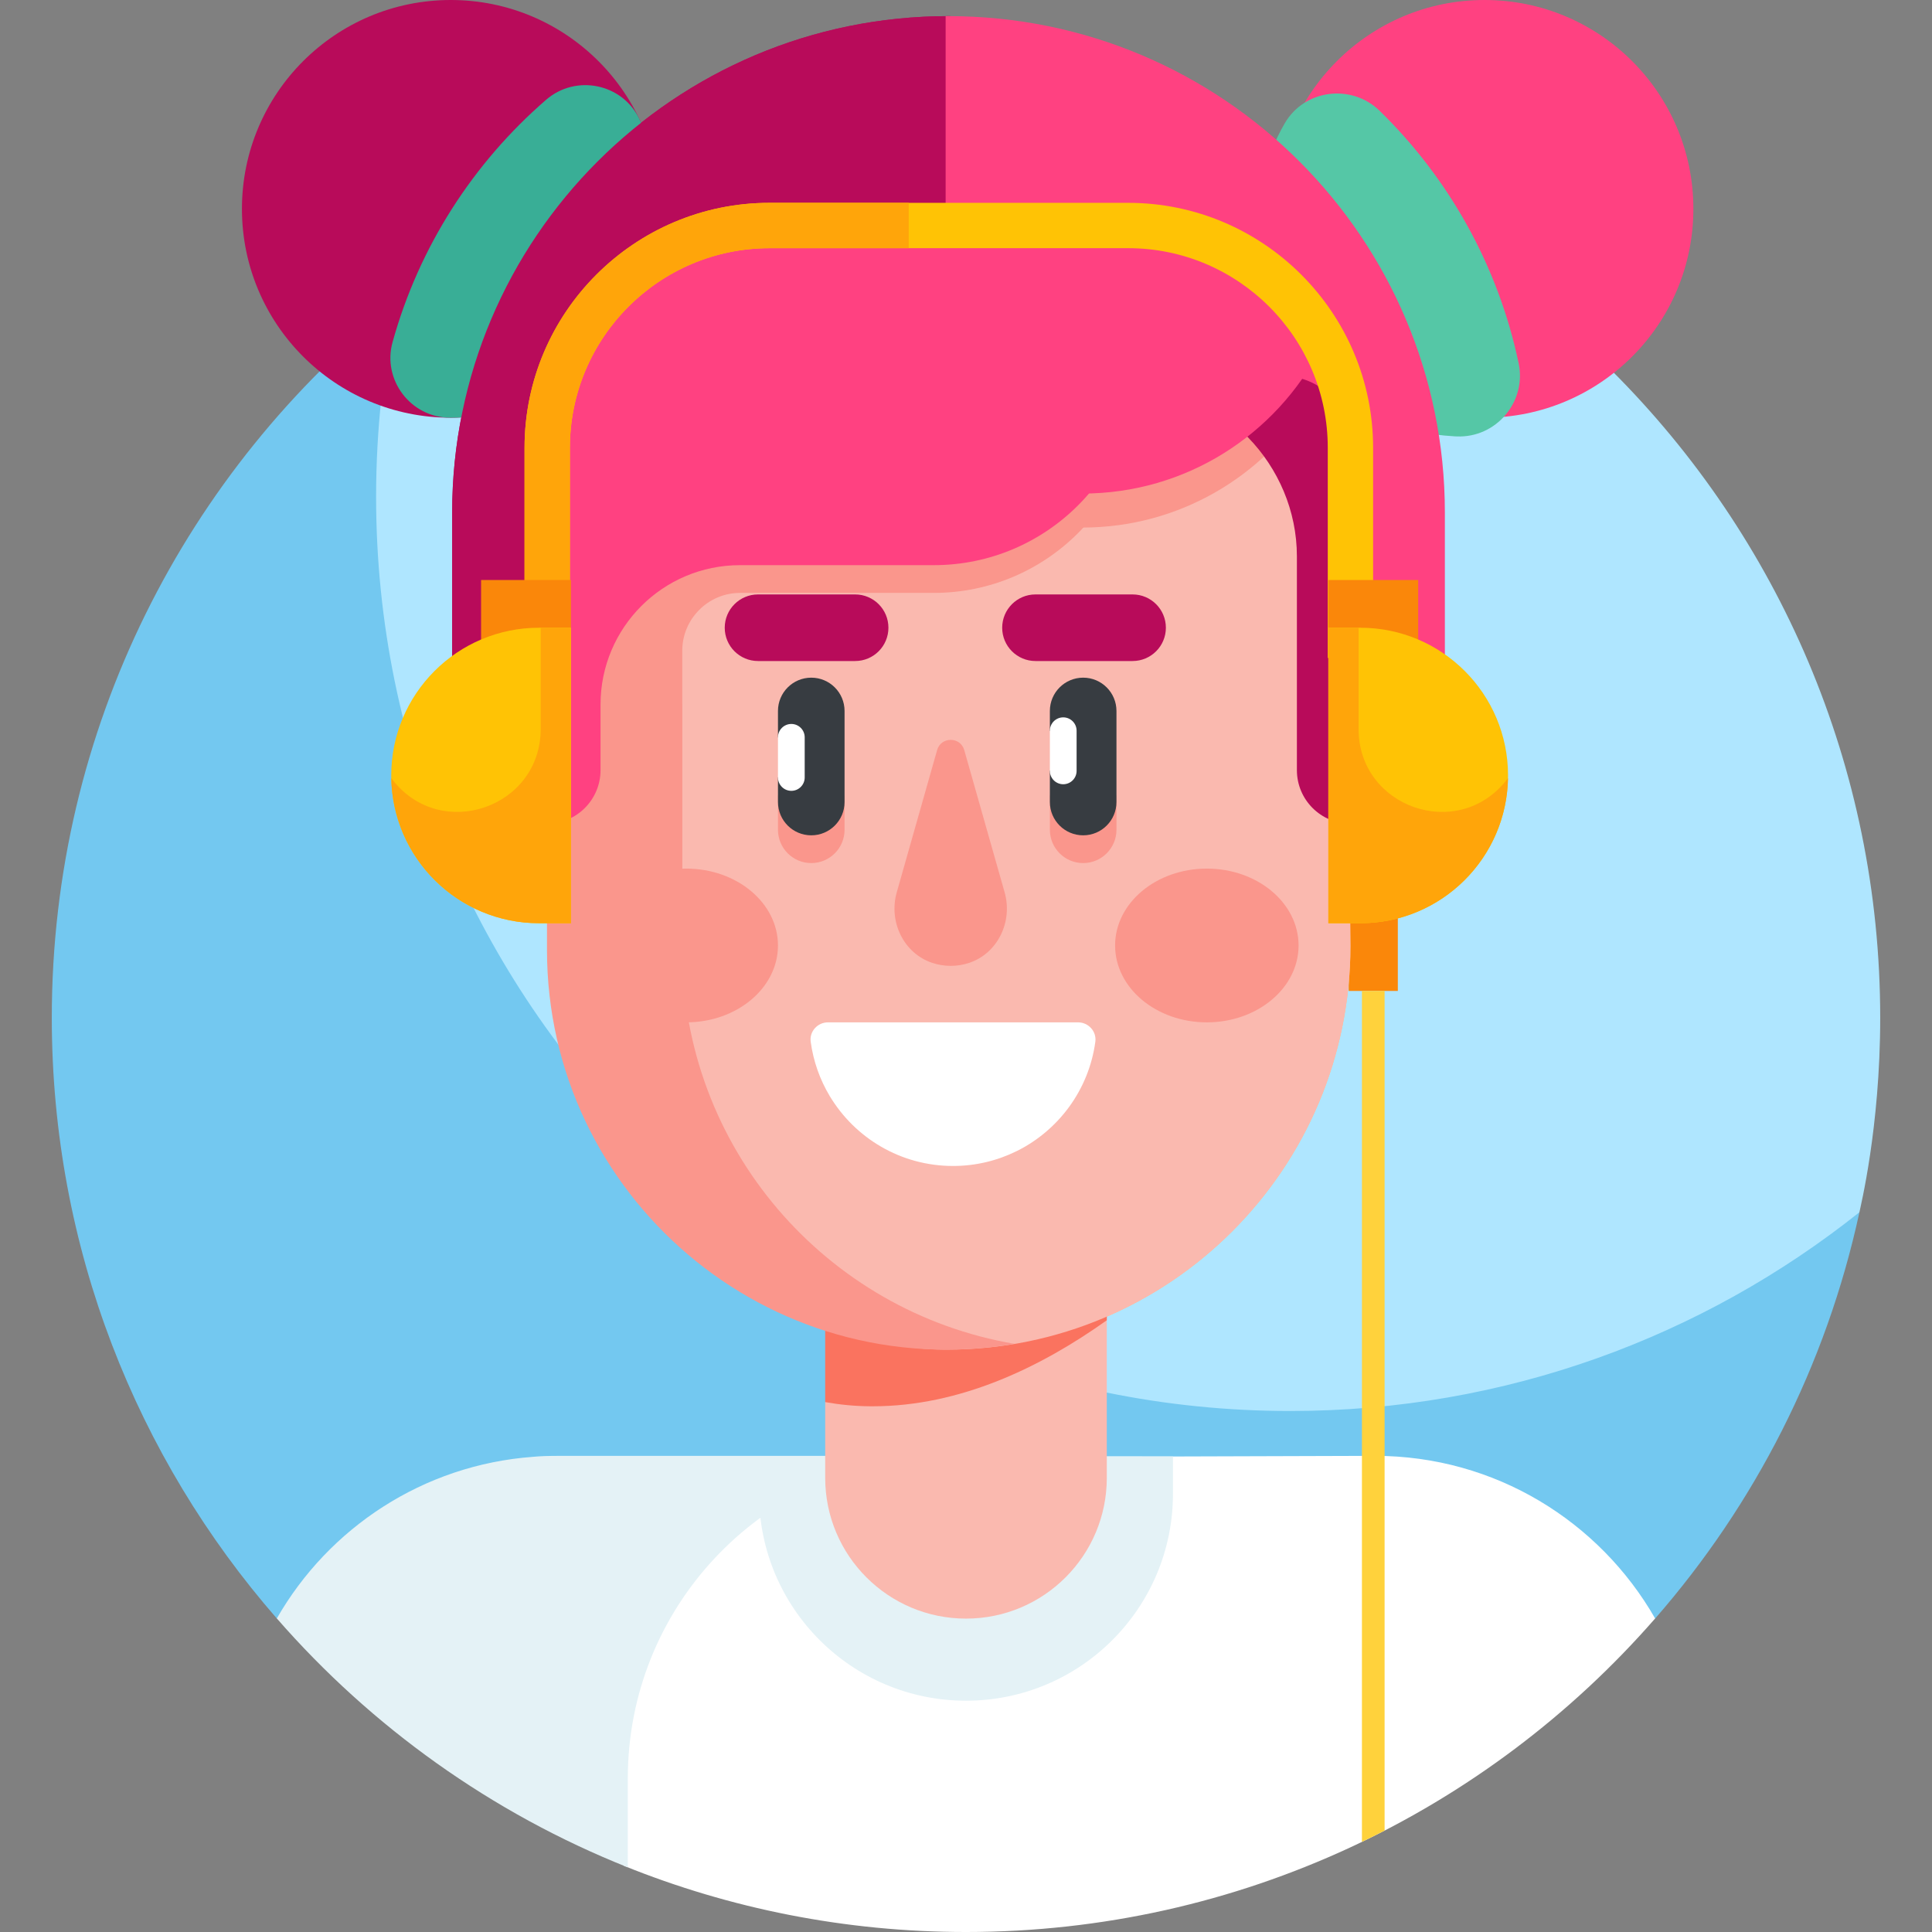 <svg id="Layer_1" enable-background="new 0 0 511.325 511.325" height="512" viewBox="0 0 511.325 511.325" width="512" xmlns="http://www.w3.org/2000/svg"><rect x="0" y="0" width="511.325" height="511.325" fill="#808080" stroke="none"/><g><g><path d="m255.662 27.414c-93.111 0-150.468 52.52-150.626 52.609 0 0-2.385 2.976-2.83 4.955-3.623 16.081-7.007 37.634-7.007 53.362 0 133.628 112.688 241.929 246.316 241.929 51.457 0 108.707-24.662 147.023-54.315.857-.663 3.577-5.12 3.577-5.12.169-1.031 5.504-22.276 5.504-51.464-.001-133.629-108.328-241.956-241.957-241.956z" fill="#afe6ff"/><path d="m341.494 373.438c-133.628 0-241.955-108.327-241.955-241.955 0-17.663 1.905-34.873 5.498-51.459-55.645 44.33-91.329 112.672-91.329 189.346 0 60.851 22.464 116.456 59.551 158.974l364.799.013c26.252-30.076 45.233-66.791 54.057-107.523-41.332 32.92-93.675 52.604-150.621 52.604z" fill="#73c8f0"/></g><g><g><path d="m356.951 237.443h13v24.822h-13z" fill="#fa870a"/></g><g><circle cx="119.308" cy="55.276" fill="#b80b5a" r="55.276"/></g><g><circle cx="392.894" cy="55.276" fill="#ff4181" r="55.276"/></g><g><path d="m251.566 4.276c-.177-.001-.353-.007-.53-.007-72.551 0-131.365 58.814-131.365 131.365v85.025h131.895z" fill="#b80b5a"/></g><path d="m119.677 110.551c29.569-.193 54.028-24.079 54.884-53.636.264-9.109-1.678-17.738-5.33-25.395-4.495-9.424-16.809-11.945-24.702-5.109-19.266 16.685-33.627 38.881-40.633 64.137-2.774 9.999 4.818 19.964 15.194 20.005.195 0 .391 0 .587-.002z" fill="#39ae96"/><g><path d="m251.566 4.276c-.177-.001-.353-.007-.53-.007-72.551 0-131.365 58.814-131.365 131.365v85.025h131.895z" fill="#b80b5a"/></g><path d="m340.012 32.656c-5.23 9.037-7.974 19.692-7.291 31.034 1.677 27.878 24.366 50.355 52.257 51.788.189.01.377.018.566.026 10.418.432 18.53-9.157 16.383-19.36-5.447-25.89-18.518-48.973-36.756-66.79-7.464-7.291-19.933-5.729-25.159 3.302z" fill="#55c7a6"/><g><path d="m251.035 4.27c-.255 0-.507.008-.761.01v216.38h132.126v-85.025c0-72.551-58.814-131.365-131.365-131.365z" fill="#ff4181"/></g><path d="m363.925 385.306-53.488.168s-33.662-.04-68.599-.08c-42.387-.049-76.775 34.298-76.775 76.685v31.703c27.983 11.31 58.562 17.544 90.599 17.544 72.344 0 137.834-31.932 182.387-82.976-14.71-25.707-42.383-43.044-74.124-43.044z" fill="#fff"/><path d="m141.038 385.567c-29.047 2.143-54.053 18.811-67.773 42.77 25.084 28.757 56.854 51.525 92.891 65.883v-23.547c0-45.004 34.832-81.847 79.004-85.105 2.048-.178 3.122-.241 7.486-.261h-73.466c-33.88.015-33.899-.109-38.142.26z" fill="#e4f2f6"/><g><path d="m255.662 450.111c30.251 0 54.775-24.524 54.775-54.775v-9.861h-109.55v9.861c0 30.251 24.524 54.775 54.775 54.775z" fill="#e4f2f6"/></g><g><g><g><path d="m292.928 391.118c0 20.581-16.684 37.265-37.265 37.265-20.581 0-37.265-16.684-37.265-37.265v-20.039l74.531-63.43v83.469z" fill="#fab9af"/></g></g></g><g><g><g><path d="m356.383 147.145c-.246-24.792-20.413-44.76-45.206-44.76h-53.711c-29.928 0-57.128 11.67-77.308 30.702v153.563c0 38.59 31.005 70.253 69.594 70.542.27.002.54.003.81.003 59.009 0 106.845-47.836 106.845-106.845z" fill="#ffbe82"/></g></g></g><g><path d="m218.397 371.08c3.834.685 7.771 1.076 11.797 1.106.27.002.54.003.81.003 23.082 0 44.454-10.32 61.922-22.764v-41.775h-74.531v63.43z" fill="#fa735f"/></g><g><g><g><path d="m356.383 147.145c-.246-24.792-20.413-44.76-45.206-44.76h-53.711c-29.928 0-57.128 11.67-77.308 30.702v153.563c0 38.59 31.005 70.253 69.594 70.542.27.002.54.003.81.003 59.009 0 106.845-47.836 106.845-106.845z" fill="#fab9af"/></g></g></g><g><g><g><path d="m205.898 210.521v9.088c0 4.866 3.946 8.812 8.812 8.812s8.812-3.945 8.812-8.812v-9.088z" fill="#fa968c"/></g></g></g><g><path d="m366.451 484.487v-222.222h-6v225.211c2.015-.97 4.015-1.966 6-2.989z" fill="#ffd23c"/></g><g><g><g><path d="m277.86 210.521v9.088c0 4.866 3.946 8.812 8.812 8.812s8.812-3.945 8.812-8.812v-9.088z" fill="#fa968c"/></g></g></g><g><g><g><path d="m214.71 221.077c-4.866 0-8.812-3.945-8.812-8.812v-6.499l3.537-5.314-3.537-5.314v-6.974c0-4.866 3.945-8.812 8.812-8.812s8.812 3.945 8.812 8.812v24.1c0 4.868-3.946 8.813-8.812 8.813z" fill="#373c41"/></g></g></g><g><g><g><path d="m286.672 221.077c-4.866 0-8.812-3.945-8.812-8.812v-8.244l3.537-5.314-3.537-5.314v-5.229c0-4.866 3.945-8.812 8.812-8.812 4.866 0 8.812 3.945 8.812 8.812v24.1c0 4.868-3.946 8.813-8.812 8.813z" fill="#373c41"/></g></g></g><g><path d="m281.397 106.046v33.58h5.069c25.467 0 47.789-13.427 60.302-33.58z" fill="#fa968c"/></g><g><g><g><g><path d="m226.319 174.948h-25.697c-4.867 0-8.812-3.945-8.812-8.812 0-4.867 3.945-8.812 8.812-8.812h25.697c4.867 0 8.812 3.945 8.812 8.812 0 4.867-3.945 8.812-8.812 8.812z" fill="#b80b5a"/></g></g></g></g><g><g><g><g><path d="m299.75 174.948h-25.697c-4.867 0-8.812-3.945-8.812-8.812 0-4.867 3.945-8.812 8.812-8.812h25.697c4.867 0 8.812 3.945 8.812 8.812 0 4.867-3.946 8.812-8.812 8.812z" fill="#b80b5a"/></g></g></g></g><g><g><g><path d="m237.332 236.177c-2.191 7.719 1.791 16.127 9.403 18.662 1.532.51 3.171.786 4.874.786s3.342-.276 4.874-.786c7.613-2.534 11.594-10.943 9.404-18.662l-10.684-37.648c-1.028-3.621-6.16-3.621-7.187 0z" fill="#fa968c"/></g></g></g><g><path d="m260.43 102.573c-63.84-.122-115.665 51.584-115.665 115.424v33.401c0 65.03 58.362 115.336 123.751 104.266-49.92-8.492-87.936-51.926-87.936-104.266.027-46.851-.004-68.596-.009-79.193-.003-8.388 6.856-15.266 15.244-15.284h.011 51.281c29.842 0 54.035-24.192 54.035-54.035 0 .001-7.795-.25-40.712-.313z" fill="#fa968c"/></g><g><path d="m199.416 59.684c-30.183 0-54.65 24.468-54.65 54.65v35.243 68.419c7.826 0 14.171-6.344 14.171-14.171v-17.358c0-20.374 16.516-36.89 36.89-36.89h51.281c29.842 0 54.035-24.192 54.035-54.035v-35.858z" fill="#ff4181"/></g><g><path d="m299.227 102.385c24.172 0 44.01 20.692 44.01 44.864v56.578c0 7.826 6.344 14.171 14.171 14.171v-100.603c0-10.373-8.804-18.565-19.15-17.82z" fill="#b80b5a"/></g><g><path d="m289.893 275.696c.366-2.722-1.828-5.119-4.574-5.119h-9.255l-24.373 5.06-24.373-5.06h-8.187c-2.746 0-4.941 2.397-4.574 5.119.701 5.207 2.456 10.08 5.044 14.397l49.351 14.625c11.146-5.471 19.221-16.239 20.941-29.022z" fill="#fff"/></g><g><path d="m219.605 290.09c6.642 11.079 18.763 18.497 32.62 18.497 6.003 0 11.677-1.396 16.725-3.874-2.17-13.611-13.959-24.015-28.181-24.015-8.394 0-15.941 3.624-21.164 9.392z" fill="#fff"/></g><g><path d="m276.064 275.336c0 2.961-2.401 5.362-5.362 5.362h-38.022c-2.961 0-5.362-2.401-5.362-5.362v-4.759h48.746z" fill="#fff"/></g><g><path d="m209.435 209.304c-1.953 0-3.537-1.584-3.537-3.537v-10.627c0-1.953 1.584-3.537 3.537-3.537 1.953 0 3.537 1.584 3.537 3.537v10.627c0 1.953-1.583 3.537-3.537 3.537z" fill="#fff"/></g><g><path d="m281.397 207.559c-1.953 0-3.537-1.584-3.537-3.537v-10.627c0-1.953 1.584-3.537 3.537-3.537 1.953 0 3.537 1.584 3.537 3.537v10.627c0 1.953-1.583 3.537-3.537 3.537z" fill="#fff"/></g><g><path d="m344.693 84.25c4.884 6.323-2.757-4.16-10.638-9.914-7.752-5.667-16.316-10.511-25.19-14.652h-27.468v70.941h5.069c27.454 0 51.247-15.605 63.041-38.419-.724-1.431-3.269-7.594-4.814-7.956z" fill="#ff4181"/></g><g><ellipse cx="181.619" cy="250.231" fill="#fa968c" rx="24.279" ry="20.346"/></g><g><ellipse cx="319.403" cy="250.231" fill="#fa968c" rx="24.279" ry="20.346"/></g><g><g><g><g><path d="m382.4 212.471c0 13.792-11.18 24.972-24.972 24.972h-1.522l-1.496-63.307h3.018c13.792 0 24.972 11.18 24.972 24.972z" fill="#fa968c"/></g></g></g><g><g><g><path d="m367.639 208.47c0 5.533-4.485 10.018-10.018 10.018h-.611l-.6-25.398h1.211c5.533 0 10.018 4.485 10.018 10.018z" fill="#fa735f"/></g></g></g><g><g><g><path d="m119.67 212.427c0 13.7 11.106 24.806 24.806 24.806h.911l.44-62.885h-1.351c-13.7 0-24.806 11.106-24.806 24.806z" fill="#fa968c"/></g></g></g><g><g><g><path d="m134.768 208.342c0 5.269 4.271 9.54 9.54 9.54h.35l.169-24.185h-.52c-5.269 0-9.54 4.271-9.54 9.54v5.105z" fill="#fa735f"/></g></g></g><g><path d="m150.828 174.347h-12v-55.839c0-35.744 29.079-64.824 64.823-64.824h94.934c35.744 0 64.823 29.08 64.823 64.824v55.628h-12v-55.628c0-29.127-23.696-52.824-52.823-52.824h-94.934c-29.127 0-52.823 23.697-52.823 52.824z" fill="#ffc305"/></g><g><path d="m150.828 174.347h-12v-55.839c0-35.744 29.079-64.824 64.823-64.824h36.858v12h-36.858c-29.127 0-52.823 23.697-52.823 52.824z" fill="#ffa50a"/></g><g><g><path d="m127.325 153.506h23.78v16.194h-23.78z" fill="#fa870a"/></g><g><path d="m142.648 244.343h8.457v-78.206h-8.457c-21.596 0-39.103 17.507-39.103 39.103 0 21.596 17.507 39.103 39.103 39.103z" fill="#ffc305"/></g><g><path d="m143.104 166.137v26.783c0 20.772-26.219 29.901-39.097 13.603-.149-.188-.296-.378-.444-.571.382 21.266 17.728 38.39 39.085 38.39h8.457v-78.206h-8.001z" fill="#ffa50a"/></g></g><g><g><path d="m351.561 153.506h23.78v16.194h-23.78z" fill="#fa870a" transform="matrix(-1 0 0 -1 726.902 323.207)"/></g><g><path d="m360.018 244.343h-8.457v-78.206h8.457c21.596 0 39.103 17.507 39.103 39.103-.001 21.596-17.507 39.103-39.103 39.103z" fill="#ffc305"/></g><g><path d="m359.561 166.137v26.783c0 20.772 26.219 29.901 39.097 13.603.148-.188.296-.378.444-.571-.382 21.266-17.728 38.39-39.085 38.39h-8.457v-78.206h8.001z" fill="#ffa50a"/></g></g></g></g></g></svg>
